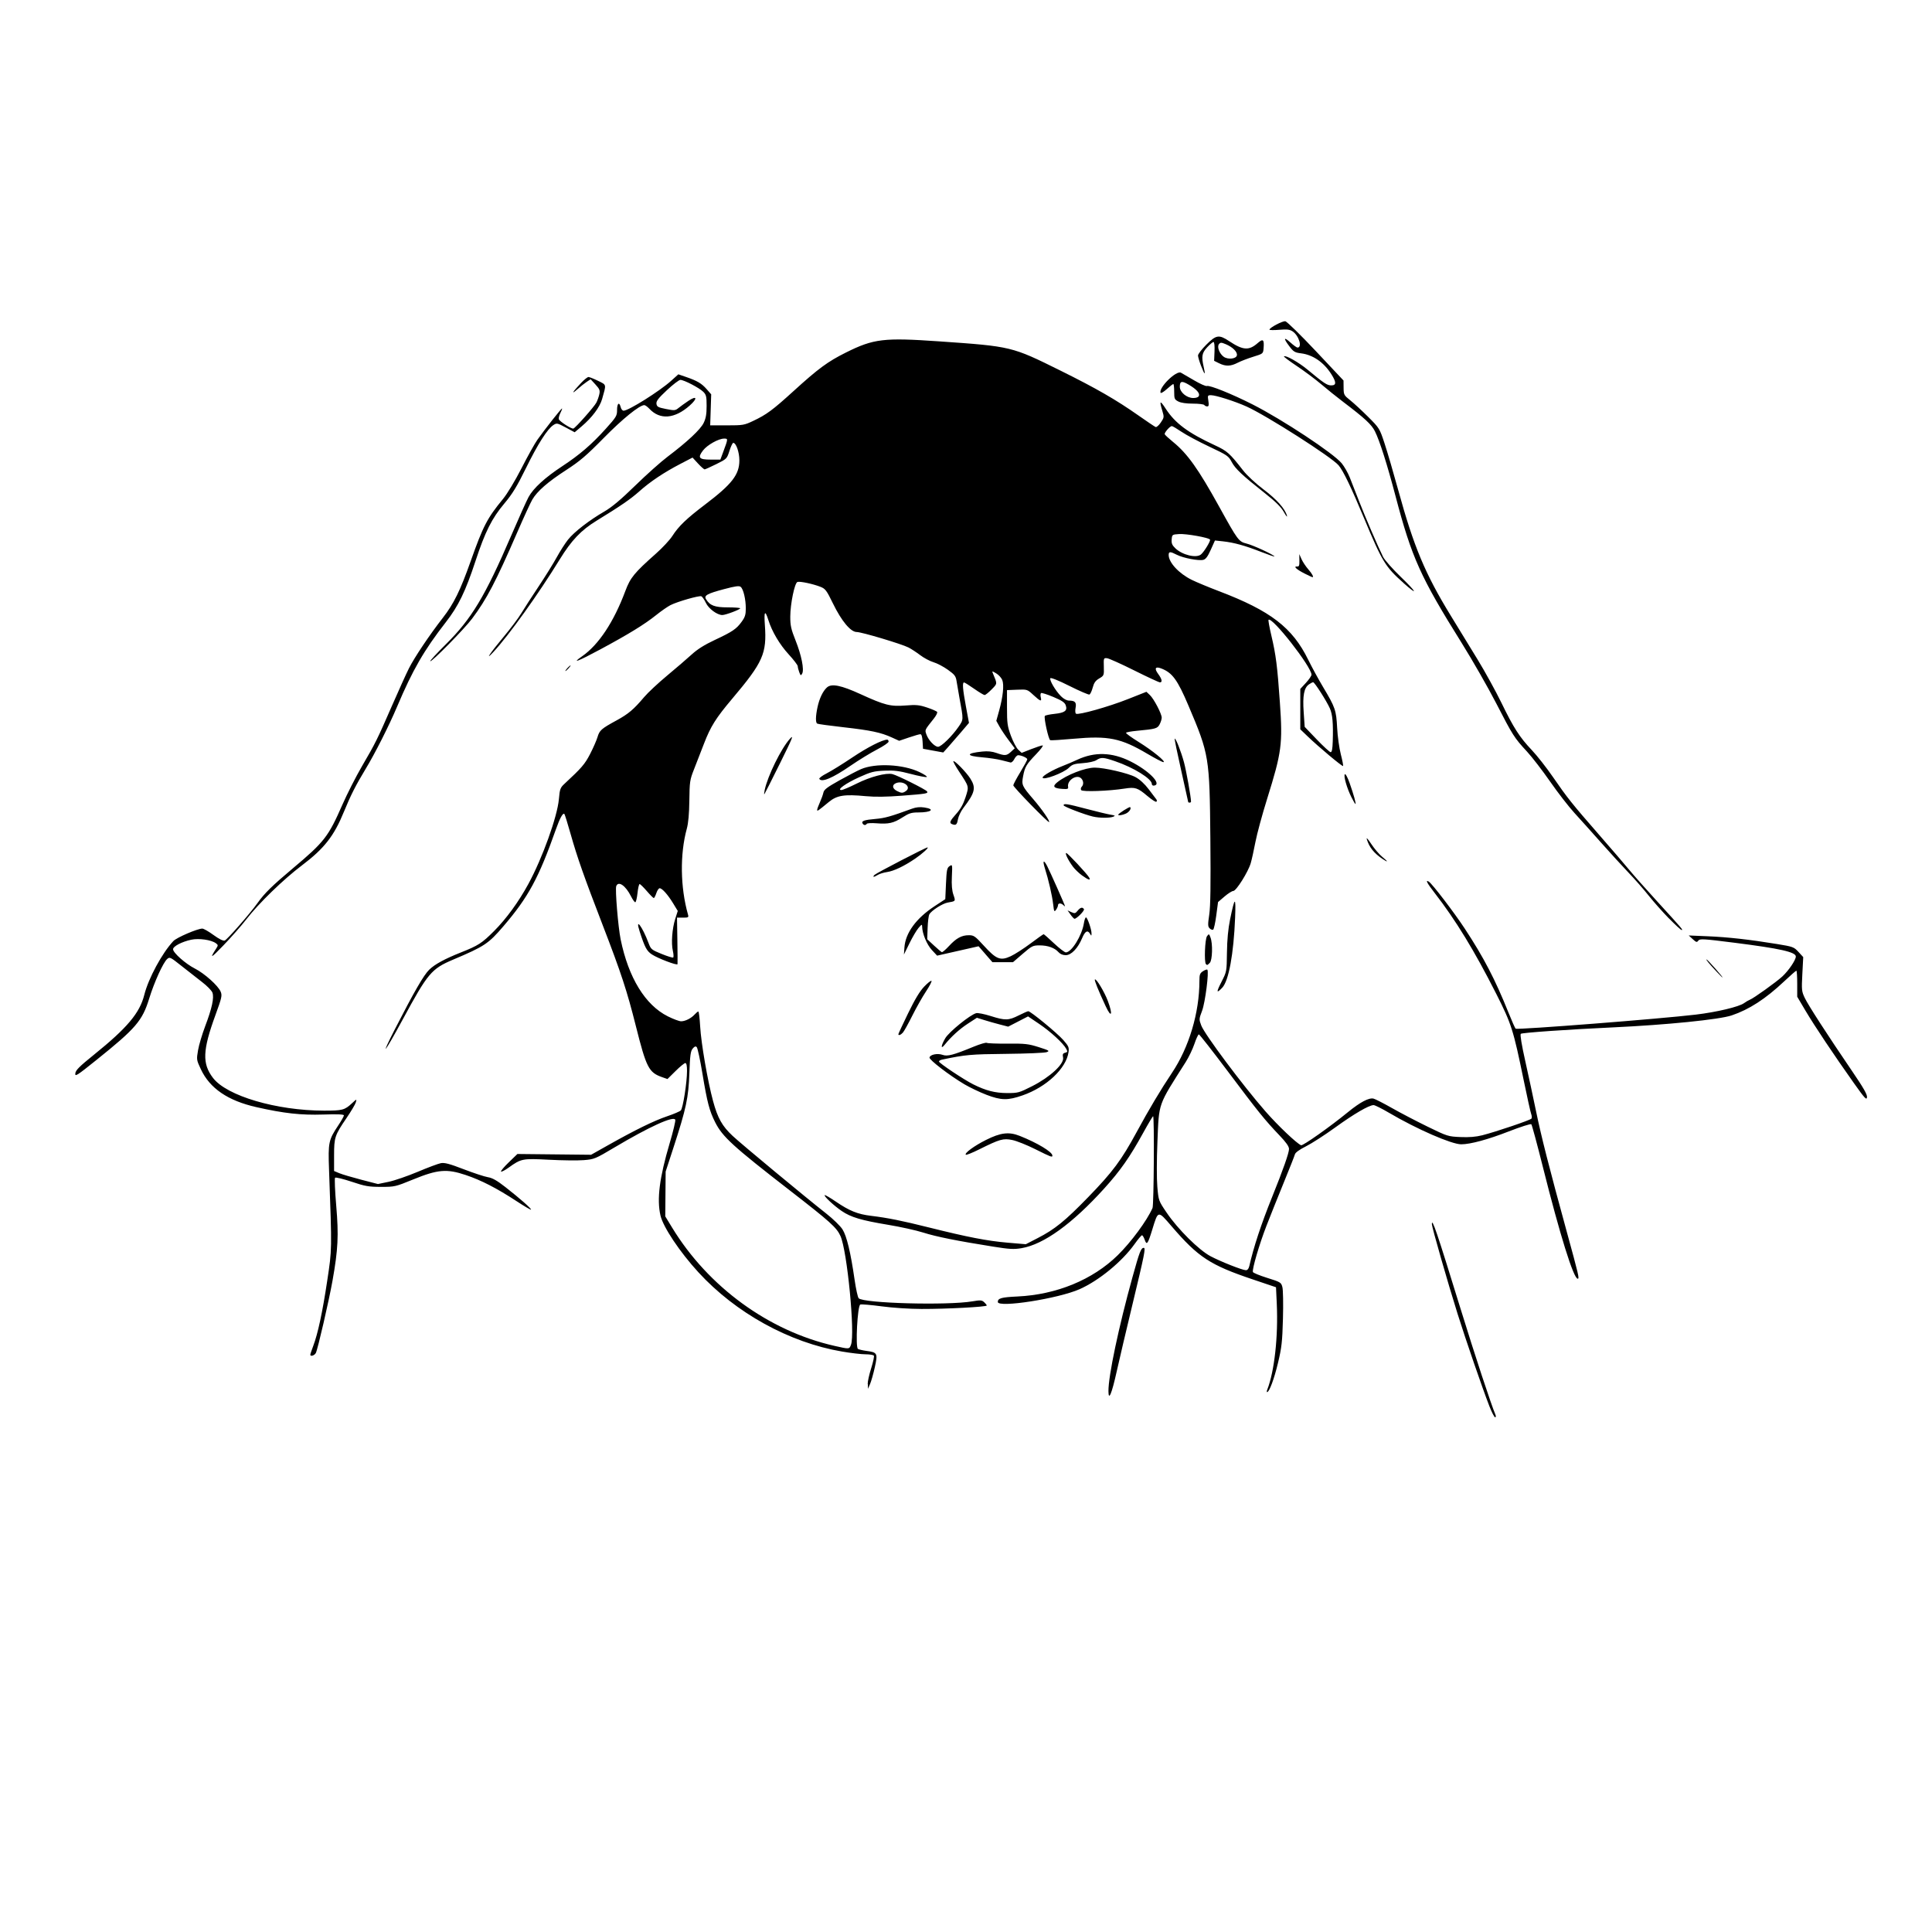<svg height='100px' width='100px'  fill="#000000" xmlns:dc="http://purl.org/dc/elements/1.1/" xmlns:cc="http://creativecommons.org/ns#" xmlns:rdf="http://www.w3.org/1999/02/22-rdf-syntax-ns#" xmlns:svg="http://www.w3.org/2000/svg" xmlns="http://www.w3.org/2000/svg" xmlns:sodipodi="http://sodipodi.sourceforge.net/DTD/sodipodi-0.dtd" xmlns:inkscape="http://www.inkscape.org/namespaces/inkscape" version="1.1" x="0px" y="0px" viewBox="0 0 100 100"><g transform="translate(0,-952.362)"><path d="m 77.081,1025.122 c -0.359,-0.927 -1.198,-3.364 -1.635,-4.751 -0.502,-1.595 -1.335,-4.5 -1.333,-4.648 0.006,-0.342 0.246,0.363 1.474,4.344 0.754,2.445 1.587,4.976 1.819,5.526 0.031,0.073 0.022,0.127 -0.02,0.127 -0.041,0 -0.178,-0.269 -0.306,-0.598 z m -19.708,-0.755 c -0.006,-0.783 0.529,-3.321 1.242,-5.894 0.367,-1.324 0.443,-1.522 0.586,-1.522 0.107,0 0.041,0.329 -0.592,2.959 -0.314,1.302 -0.678,2.85 -0.809,3.441 -0.258,1.16 -0.422,1.552 -0.427,1.016 z m 8.221,-0.078 c 0.37,-0.947 0.57,-2.747 0.492,-4.442 l -0.04,-0.857 -1.203,-0.406 c -2.208,-0.744 -2.817,-1.142 -4.196,-2.744 -0.721,-0.838 -0.697,-0.842 -1.007,0.17 -0.228,0.746 -0.286,0.823 -0.391,0.521 -0.044,-0.127 -0.107,-0.231 -0.14,-0.231 -0.032,0 -0.205,0.204 -0.382,0.453 -0.651,0.912 -1.843,1.891 -2.847,2.337 -1.101,0.489 -4.234,0.978 -4.234,0.661 0,-0.192 0.188,-0.244 1.015,-0.283 2.023,-0.094 3.896,-0.865 5.192,-2.135 0.696,-0.682 1.515,-1.794 1.802,-2.446 0.069,-0.157 0.098,-4.747 0.03,-4.747 -0.023,0 -0.251,0.381 -0.507,0.846 -0.702,1.275 -1.185,1.965 -2.024,2.893 -1.655,1.828 -3.129,2.893 -4.277,3.088 -0.4,0.068 -0.622,0.056 -1.485,-0.082 -1.86,-0.296 -2.931,-0.511 -3.606,-0.725 -0.368,-0.117 -1.186,-0.298 -1.817,-0.402 -1.39,-0.231 -1.927,-0.39 -2.403,-0.715 -0.405,-0.276 -0.933,-0.768 -0.88,-0.821 0.019,-0.019 0.275,0.13 0.569,0.33 0.713,0.486 1.132,0.656 1.83,0.741 0.877,0.107 1.587,0.25 3,0.603 1.996,0.499 3.011,0.695 4.05,0.785 l 0.96,0.082 0.608,-0.313 c 0.894,-0.46 1.42,-0.886 2.624,-2.126 1.266,-1.304 1.718,-1.912 2.506,-3.366 0.627,-1.158 1.253,-2.208 1.823,-3.058 0.889,-1.325 1.426,-3.121 1.426,-4.769 1.48e-4,-0.325 0.026,-0.396 0.184,-0.499 0.101,-0.066 0.202,-0.102 0.225,-0.079 0.095,0.095 -0.109,1.696 -0.27,2.123 -0.162,0.429 -0.163,0.451 -0.044,0.764 0.179,0.469 2.143,3.097 3.325,4.449 0.641,0.733 1.624,1.667 1.843,1.751 0.094,0.036 1.503,-0.96 2.42,-1.71 0.638,-0.522 1.094,-0.763 1.331,-0.703 0.092,0.023 0.523,0.244 0.958,0.491 0.435,0.247 1.262,0.678 1.838,0.959 1.025,0.5 1.061,0.511 1.703,0.539 0.456,0.02 0.8,-0.01 1.127,-0.092 0.717,-0.183 2.494,-0.785 2.548,-0.864 0.026,-0.038 0.02,-0.143 -0.015,-0.234 -0.035,-0.091 -0.212,-0.892 -0.395,-1.782 -0.529,-2.576 -0.629,-2.891 -1.415,-4.443 -1.126,-2.225 -2.098,-3.816 -3.181,-5.211 -0.404,-0.521 -0.505,-0.715 -0.306,-0.592 0.172,0.106 1.311,1.595 1.861,2.433 0.981,1.493 1.569,2.623 2.255,4.331 0.18,0.449 0.349,0.829 0.375,0.845 0.107,0.067 7.525,-0.513 9.321,-0.728 1.088,-0.13 2.24,-0.404 2.501,-0.594 0.1,-0.072 0.234,-0.151 0.299,-0.175 0.189,-0.07 1.378,-0.922 1.685,-1.207 0.328,-0.305 0.697,-0.851 0.697,-1.031 0,-0.232 -0.817,-0.415 -3.188,-0.715 -1.606,-0.203 -1.783,-0.213 -1.858,-0.11 -0.074,0.102 -0.107,0.093 -0.291,-0.075 l -0.207,-0.19 0.978,0.041 c 1.042,0.043 2.176,0.17 3.587,0.401 0.835,0.137 0.879,0.153 1.116,0.41 l 0.246,0.267 -0.046,0.877 c -0.043,0.827 -0.036,0.898 0.127,1.24 0.184,0.384 1.16,1.893 2.458,3.799 0.59,0.867 0.779,1.199 0.761,1.34 -0.02,0.162 -0.113,0.062 -0.676,-0.731 -1.027,-1.447 -2.043,-2.967 -2.508,-3.752 l -0.427,-0.721 0,-0.674 c 0,-0.371 -0.02,-0.674 -0.044,-0.674 -0.024,0 -0.309,0.249 -0.632,0.553 -0.966,0.909 -1.811,1.457 -2.718,1.762 -0.637,0.215 -3.38,0.491 -6.135,0.619 -2.345,0.109 -4.717,0.274 -4.779,0.334 -0.043,0.041 0.044,0.572 0.235,1.424 0.167,0.747 0.418,1.913 0.557,2.591 0.267,1.298 0.677,2.906 1.579,6.196 0.629,2.294 0.669,2.464 0.576,2.464 -0.214,0 -0.924,-2.276 -1.798,-5.761 -0.3,-1.196 -0.571,-2.201 -0.604,-2.234 -0.033,-0.033 -0.561,0.136 -1.174,0.374 -1.07,0.417 -1.982,0.664 -2.454,0.664 -0.501,0 -2.298,-0.784 -3.732,-1.628 -0.375,-0.221 -0.737,-0.401 -0.804,-0.401 -0.234,0 -1.017,0.456 -1.988,1.159 -0.538,0.389 -1.218,0.828 -1.512,0.975 -0.34,0.17 -0.548,0.321 -0.572,0.415 -0.021,0.081 -0.281,0.739 -0.577,1.462 -0.296,0.723 -0.7,1.732 -0.898,2.243 -0.369,0.952 -0.747,2.241 -0.699,2.385 0.015,0.045 0.349,0.181 0.743,0.305 0.693,0.217 0.719,0.233 0.783,0.477 0.037,0.139 0.05,0.872 0.029,1.63 -0.033,1.199 -0.066,1.495 -0.257,2.295 -0.198,0.83 -0.452,1.51 -0.563,1.51 -0.023,0 -0.02,-0.057 0.007,-0.127 z m -0.934,-6.377 c 0.229,-1.01 0.615,-2.181 1.189,-3.605 0.571,-1.417 0.87,-2.269 0.87,-2.475 0,-0.13 -0.147,-0.34 -0.494,-0.703 -0.76,-0.797 -1.097,-1.214 -2.659,-3.295 -0.797,-1.062 -1.478,-1.931 -1.513,-1.932 -0.035,-8e-4 -0.138,0.22 -0.229,0.49 -0.091,0.27 -0.294,0.694 -0.452,0.942 -1.459,2.297 -1.378,2.068 -1.464,4.136 -0.039,0.928 -0.04,1.907 -0.004,2.322 0.063,0.717 0.063,0.718 0.485,1.341 0.578,0.853 1.669,1.935 2.27,2.252 0.533,0.281 1.639,0.718 1.828,0.723 0.079,0 0.142,-0.071 0.171,-0.196 z m -19.748,6.091 c -0.004,-0.127 0.077,-0.495 0.179,-0.816 0.102,-0.322 0.165,-0.617 0.141,-0.656 -0.024,-0.039 -0.218,-0.071 -0.431,-0.071 -0.213,0 -0.763,-0.064 -1.222,-0.143 -2.727,-0.466 -5.499,-1.996 -7.43,-4.102 -0.963,-1.05 -1.825,-2.34 -1.963,-2.938 -0.195,-0.844 -0.053,-1.959 0.477,-3.746 0.181,-0.61 0.311,-1.155 0.289,-1.211 -0.082,-0.214 -1.341,0.36 -3.143,1.431 -1,0.595 -1.049,0.615 -1.594,0.659 -0.309,0.025 -1.116,0.016 -1.793,-0.02 -1.376,-0.072 -1.446,-0.059 -2.084,0.4 -0.198,0.142 -0.38,0.237 -0.405,0.212 -0.025,-0.025 0.155,-0.241 0.401,-0.478 l 0.447,-0.432 1.907,0.02 1.907,0.02 0.87,-0.49 c 1.409,-0.794 2.393,-1.276 3.057,-1.499 0.342,-0.115 0.665,-0.253 0.717,-0.306 0.111,-0.113 0.321,-1.454 0.321,-2.045 0,-0.272 -0.029,-0.407 -0.088,-0.407 -0.049,0 -0.277,0.186 -0.506,0.414 l -0.418,0.413 -0.273,-0.095 c -0.693,-0.242 -0.82,-0.488 -1.36,-2.635 -0.463,-1.841 -0.76,-2.746 -1.719,-5.234 -0.971,-2.52 -1.317,-3.503 -1.657,-4.705 -0.157,-0.555 -0.304,-1.028 -0.327,-1.051 -0.074,-0.073 -0.233,0.214 -0.433,0.781 -0.894,2.534 -1.431,3.525 -2.727,5.036 -0.773,0.901 -0.976,1.036 -2.594,1.721 -1.127,0.477 -1.314,0.699 -2.614,3.101 -0.951,1.757 -1.208,2.071 -0.392,0.479 0.985,-1.921 1.481,-2.78 1.765,-3.057 0.288,-0.281 0.798,-0.558 1.643,-0.894 0.9,-0.358 1.083,-0.476 1.714,-1.107 0.628,-0.628 1.277,-1.519 1.778,-2.443 0.725,-1.335 1.494,-3.473 1.576,-4.381 0.047,-0.528 0.072,-0.595 0.29,-0.797 0.894,-0.83 1.052,-1.014 1.325,-1.541 0.16,-0.31 0.333,-0.704 0.384,-0.876 0.105,-0.354 0.195,-0.433 0.987,-0.865 0.613,-0.335 0.882,-0.562 1.426,-1.205 0.194,-0.23 0.732,-0.733 1.196,-1.118 0.463,-0.385 1.034,-0.876 1.268,-1.09 0.295,-0.27 0.662,-0.501 1.192,-0.749 0.918,-0.43 1.12,-0.567 1.396,-0.948 0.171,-0.236 0.211,-0.365 0.211,-0.683 0,-0.475 -0.124,-1.001 -0.264,-1.117 -0.08,-0.067 -0.269,-0.041 -0.86,0.116 -0.875,0.232 -1.052,0.33 -0.936,0.519 0.203,0.331 0.449,0.425 1.123,0.425 0.356,0 0.647,0.022 0.647,0.049 0,0.063 -0.763,0.35 -0.927,0.348 -0.269,-0.003 -0.704,-0.325 -0.849,-0.629 -0.08,-0.167 -0.186,-0.321 -0.235,-0.342 -0.114,-0.047 -1.244,0.277 -1.6,0.459 -0.147,0.075 -0.478,0.305 -0.736,0.512 -0.606,0.485 -1.418,0.984 -2.886,1.774 -1.159,0.624 -1.539,0.769 -0.953,0.363 0.859,-0.596 1.641,-1.775 2.241,-3.381 0.259,-0.693 0.462,-0.94 1.588,-1.939 0.334,-0.296 0.713,-0.704 0.843,-0.906 0.326,-0.51 0.733,-0.9 1.702,-1.635 1.387,-1.051 1.769,-1.544 1.769,-2.282 0,-0.423 -0.169,-0.906 -0.317,-0.906 -0.036,0 -0.125,0.187 -0.197,0.414 -0.13,0.409 -0.139,0.418 -0.675,0.684 -0.299,0.148 -0.572,0.271 -0.606,0.274 -0.035,0.003 -0.19,-0.134 -0.346,-0.303 l -0.283,-0.308 -0.627,0.326 c -0.852,0.443 -1.564,0.919 -2.124,1.419 -0.451,0.403 -0.972,0.761 -2.21,1.519 -0.808,0.495 -1.304,1.016 -1.915,2.01 -1.098,1.786 -2.625,3.92 -3.423,4.781 -0.492,0.532 -0.173,0.053 0.511,-0.764 0.36,-0.43 0.776,-0.985 0.925,-1.232 0.149,-0.247 0.553,-0.873 0.898,-1.391 0.345,-0.518 0.767,-1.197 0.938,-1.51 0.171,-0.312 0.433,-0.722 0.583,-0.911 0.313,-0.395 1.096,-1.002 1.883,-1.457 0.384,-0.222 0.852,-0.615 1.594,-1.339 0.578,-0.563 1.328,-1.234 1.667,-1.489 1.031,-0.778 1.711,-1.415 1.876,-1.756 0.115,-0.238 0.153,-0.454 0.153,-0.876 0,-0.493 -0.021,-0.581 -0.172,-0.733 -0.203,-0.203 -0.999,-0.618 -1.185,-0.618 -0.071,0 -0.385,0.239 -0.697,0.532 -0.452,0.423 -0.562,0.567 -0.542,0.707 0.022,0.153 0.085,0.187 0.494,0.268 0.441,0.087 0.48,0.084 0.652,-0.056 0.101,-0.082 0.33,-0.247 0.509,-0.367 0.44,-0.294 0.485,-0.128 0.066,0.244 -0.78,0.692 -1.541,0.753 -2.089,0.166 -0.097,-0.103 -0.214,-0.188 -0.261,-0.188 -0.249,0 -1.123,0.708 -2.1,1.701 -0.897,0.912 -1.236,1.201 -1.94,1.657 -0.955,0.618 -1.503,1.096 -1.757,1.531 -0.094,0.161 -0.447,0.928 -0.784,1.706 -1.103,2.542 -1.578,3.449 -2.333,4.457 -0.4,0.534 -2.104,2.266 -2.167,2.203 -0.02,-0.02 0.34,-0.41 0.8,-0.866 1.342,-1.329 2.036,-2.483 3.398,-5.649 0.386,-0.897 0.787,-1.788 0.891,-1.981 0.247,-0.455 0.852,-1.01 1.735,-1.59 0.912,-0.6 1.525,-1.127 2.258,-1.94 0.551,-0.612 0.589,-0.674 0.589,-0.978 0,-0.35 0.114,-0.437 0.188,-0.143 0.025,0.1 0.092,0.181 0.149,0.181 0.259,0 1.864,-1.009 2.463,-1.548 l 0.372,-0.335 0.395,0.136 c 0.584,0.201 0.806,0.332 1.069,0.631 l 0.236,0.269 -0.026,0.803 -0.026,0.803 0.87,0 c 0.827,0 0.893,-0.011 1.357,-0.231 0.693,-0.328 1.006,-0.56 2.09,-1.546 1.285,-1.169 1.769,-1.525 2.713,-1.995 1.431,-0.713 1.956,-0.775 4.819,-0.576 3.751,0.261 3.754,0.262 6.275,1.511 1.859,0.921 2.879,1.508 4.052,2.332 0.438,0.308 0.835,0.574 0.881,0.592 0.046,0.018 0.166,-0.087 0.266,-0.234 0.174,-0.256 0.177,-0.281 0.08,-0.603 -0.164,-0.541 -0.122,-0.568 0.174,-0.112 0.49,0.754 1.156,1.249 2.548,1.894 0.637,0.295 0.763,0.408 1.465,1.309 0.194,0.249 0.646,0.669 1.047,0.972 0.69,0.521 1.117,1 1.215,1.362 0.027,0.1 -0.043,0.018 -0.154,-0.181 -0.147,-0.262 -0.413,-0.528 -0.964,-0.964 -1.204,-0.953 -1.554,-1.281 -1.741,-1.634 -0.165,-0.312 -0.228,-0.355 -1.169,-0.799 -0.547,-0.258 -1.19,-0.603 -1.43,-0.765 -0.239,-0.162 -0.464,-0.295 -0.499,-0.295 -0.098,0 -0.398,0.343 -0.369,0.422 0.014,0.038 0.207,0.216 0.428,0.396 0.744,0.604 1.313,1.401 2.392,3.355 0.965,1.746 1.01,1.807 1.419,1.909 0.338,0.084 1.381,0.565 1.443,0.665 0.017,0.027 -0.29,-0.077 -0.682,-0.231 -0.839,-0.329 -1.414,-0.488 -1.985,-0.55 l -0.415,-0.044 -0.215,0.479 c -0.159,0.354 -0.26,0.49 -0.389,0.523 -0.239,0.06 -1.035,-0.093 -1.367,-0.262 -0.346,-0.177 -0.424,-0.175 -0.424,0.009 0,0.39 0.528,0.96 1.196,1.289 0.239,0.118 0.875,0.382 1.413,0.587 2.665,1.014 3.798,1.884 4.612,3.544 0.189,0.385 0.538,1.025 0.775,1.422 0.627,1.048 0.677,1.194 0.724,2.104 0.022,0.438 0.108,1.055 0.19,1.371 0.082,0.315 0.134,0.589 0.116,0.607 -0.038,0.038 -1.265,-0.989 -1.833,-1.535 l -0.38,-0.365 0,-1.045 0,-1.045 0.29,-0.314 c 0.159,-0.173 0.29,-0.363 0.29,-0.422 0,-0.41 -2.044,-3.021 -2.224,-2.841 -0.021,0.021 0.046,0.39 0.148,0.821 0.234,0.993 0.309,1.577 0.44,3.465 0.15,2.144 0.093,2.569 -0.656,4.964 -0.256,0.817 -0.53,1.828 -0.61,2.247 -0.08,0.418 -0.189,0.914 -0.244,1.1 -0.132,0.452 -0.749,1.436 -0.902,1.437 -0.066,0 -0.27,0.129 -0.454,0.287 l -0.335,0.287 -0.092,0.693 c -0.05,0.381 -0.123,0.712 -0.162,0.736 -0.038,0.024 -0.12,-0.01 -0.18,-0.067 -0.096,-0.096 -0.099,-0.19 -0.021,-0.715 0.064,-0.437 0.08,-1.532 0.057,-3.938 -0.04,-4.222 -0.061,-4.347 -1.129,-6.865 -0.575,-1.356 -0.84,-1.717 -1.421,-1.938 -0.301,-0.114 -0.362,0.002 -0.151,0.287 0.198,0.268 0.232,0.434 0.091,0.436 -0.05,7.1e-4 -0.645,-0.276 -1.323,-0.614 -0.678,-0.339 -1.313,-0.624 -1.413,-0.635 -0.177,-0.019 -0.181,-0.01 -0.168,0.439 0.013,0.451 0.009,0.461 -0.238,0.607 -0.192,0.113 -0.272,0.225 -0.338,0.475 -0.048,0.18 -0.125,0.341 -0.17,0.358 -0.046,0.018 -0.509,-0.182 -1.03,-0.443 -0.562,-0.282 -0.965,-0.445 -0.992,-0.401 -0.059,0.096 0.267,0.649 0.551,0.933 0.137,0.137 0.298,0.224 0.417,0.225 0.313,0.002 0.392,0.09 0.337,0.379 -0.027,0.146 -0.017,0.275 0.024,0.3 0.127,0.078 1.686,-0.36 2.68,-0.754 l 0.963,-0.381 0.18,0.169 c 0.207,0.195 0.612,0.969 0.612,1.171 0,0.075 -0.047,0.229 -0.106,0.341 -0.114,0.221 -0.198,0.245 -1.182,0.338 -0.29,0.027 -0.541,0.073 -0.559,0.102 -0.018,0.029 0.277,0.243 0.655,0.477 0.711,0.44 1.444,1.037 1.279,1.043 -0.052,0.002 -0.425,-0.193 -0.83,-0.432 -1.371,-0.81 -2.02,-0.943 -3.823,-0.778 -0.618,0.056 -1.16,0.09 -1.204,0.074 -0.088,-0.031 -0.339,-1.159 -0.279,-1.255 0.02,-0.032 0.247,-0.081 0.504,-0.108 0.536,-0.057 0.676,-0.166 0.575,-0.447 -0.051,-0.144 -0.199,-0.243 -0.639,-0.428 -0.315,-0.132 -0.6,-0.223 -0.634,-0.202 -0.034,0.021 -0.042,0.118 -0.018,0.215 0.062,0.246 -0.014,0.222 -0.382,-0.116 -0.317,-0.292 -0.319,-0.293 -0.841,-0.272 l -0.524,0.021 0,0.906 c 0,0.813 0.021,0.962 0.203,1.459 0.112,0.304 0.283,0.627 0.38,0.718 l 0.176,0.165 0.492,-0.193 c 0.271,-0.106 0.537,-0.193 0.592,-0.193 0.055,0 -0.095,0.204 -0.334,0.453 -0.512,0.534 -0.583,0.655 -0.676,1.146 -0.084,0.445 -0.059,0.502 0.531,1.188 0.443,0.515 0.868,1.13 0.816,1.182 -0.046,0.046 -1.854,-1.809 -1.854,-1.903 0,-0.046 0.163,-0.353 0.362,-0.681 0.199,-0.328 0.362,-0.628 0.362,-0.666 0,-0.074 -0.306,-0.211 -0.472,-0.211 -0.055,0 -0.145,0.09 -0.199,0.199 -0.055,0.11 -0.144,0.189 -0.198,0.177 -0.054,-0.012 -0.266,-0.066 -0.47,-0.119 -0.204,-0.053 -0.655,-0.12 -1.002,-0.149 -0.849,-0.071 -0.841,-0.212 0.016,-0.299 0.277,-0.028 0.508,-0.005 0.731,0.074 0.438,0.154 0.526,0.147 0.752,-0.062 l 0.193,-0.179 -0.315,-0.419 c -0.173,-0.23 -0.388,-0.551 -0.477,-0.711 l -0.162,-0.292 0.147,-0.529 c 0.202,-0.73 0.263,-1.337 0.159,-1.589 -0.047,-0.113 -0.187,-0.265 -0.311,-0.338 -0.221,-0.131 -0.225,-0.131 -0.169,0.004 0.232,0.559 0.235,0.515 -0.068,0.826 -0.156,0.16 -0.32,0.291 -0.364,0.291 -0.044,0 -0.288,-0.147 -0.543,-0.326 -0.255,-0.179 -0.489,-0.326 -0.521,-0.326 -0.096,0 -0.068,0.349 0.098,1.246 l 0.157,0.847 -0.42,0.493 c -0.231,0.271 -0.53,0.616 -0.665,0.766 l -0.246,0.273 -0.524,-0.096 -0.524,-0.096 -0.022,-0.377 c -0.014,-0.245 -0.054,-0.377 -0.114,-0.377 -0.051,0 -0.319,0.077 -0.595,0.171 l -0.503,0.171 -0.377,-0.172 c -0.572,-0.261 -1.093,-0.371 -2.506,-0.53 -0.71,-0.08 -1.322,-0.164 -1.359,-0.187 -0.091,-0.056 -0.085,-0.378 0.014,-0.845 0.096,-0.454 0.279,-0.838 0.49,-1.028 0.236,-0.213 0.729,-0.115 1.74,0.348 1.25,0.572 1.551,0.648 2.33,0.586 0.552,-0.044 0.707,-0.029 1.116,0.107 0.261,0.087 0.494,0.189 0.518,0.228 0.024,0.038 -0.049,0.187 -0.162,0.33 -0.497,0.628 -0.479,0.588 -0.392,0.838 0.103,0.294 0.426,0.635 0.602,0.635 0.162,0 0.73,-0.555 1.06,-1.036 0.262,-0.382 0.261,-0.337 0.046,-1.5 -0.055,-0.299 -0.121,-0.682 -0.147,-0.852 -0.041,-0.271 -0.096,-0.344 -0.452,-0.599 -0.223,-0.16 -0.558,-0.336 -0.745,-0.391 -0.187,-0.056 -0.495,-0.22 -0.686,-0.365 -0.191,-0.145 -0.464,-0.324 -0.607,-0.397 -0.364,-0.185 -2.425,-0.801 -2.681,-0.801 -0.313,0 -0.788,-0.571 -1.228,-1.476 -0.329,-0.676 -0.393,-0.762 -0.641,-0.861 -0.389,-0.155 -1.078,-0.3 -1.2,-0.253 -0.145,0.056 -0.367,1.135 -0.369,1.793 -0.001,0.461 0.04,0.648 0.273,1.232 0.308,0.773 0.456,1.515 0.342,1.719 -0.065,0.116 -0.081,0.109 -0.15,-0.074 -0.043,-0.112 -0.078,-0.251 -0.078,-0.308 0,-0.057 -0.214,-0.337 -0.475,-0.622 -0.462,-0.503 -0.859,-1.174 -1.045,-1.765 -0.173,-0.549 -0.234,-0.464 -0.182,0.254 0.106,1.474 -0.091,1.92 -1.691,3.814 -0.846,1.002 -1.117,1.434 -1.461,2.327 -0.165,0.428 -0.4,1.033 -0.522,1.343 -0.208,0.528 -0.223,0.631 -0.235,1.594 -0.009,0.694 -0.052,1.172 -0.132,1.465 -0.361,1.319 -0.337,3.029 0.061,4.439 0.043,0.151 0.023,0.163 -0.261,0.163 l -0.307,0 0.019,1.178 c 0.01,0.648 0.014,1.201 0.008,1.23 -0.016,0.081 -1.019,-0.3 -1.327,-0.504 -0.269,-0.178 -0.364,-0.358 -0.636,-1.198 -0.244,-0.756 0.143,-0.247 0.464,0.611 0.121,0.322 0.153,0.349 0.672,0.56 0.3,0.122 0.57,0.206 0.601,0.188 0.031,-0.019 0.024,-0.173 -0.015,-0.343 -0.094,-0.405 -0.038,-1.149 0.123,-1.66 l 0.13,-0.409 -0.236,-0.388 c -0.275,-0.452 -0.572,-0.787 -0.7,-0.787 -0.049,0 -0.127,0.114 -0.173,0.254 -0.046,0.14 -0.106,0.254 -0.132,0.254 -0.027,0 -0.189,-0.163 -0.361,-0.362 -0.172,-0.199 -0.339,-0.362 -0.372,-0.362 -0.033,0 -0.083,0.212 -0.11,0.471 -0.028,0.259 -0.08,0.471 -0.116,0.471 -0.036,0 -0.135,-0.139 -0.22,-0.308 -0.28,-0.557 -0.653,-0.815 -0.764,-0.527 -0.064,0.167 0.097,2.116 0.228,2.758 0.405,1.982 1.273,3.397 2.44,3.981 0.282,0.141 0.592,0.257 0.688,0.257 0.217,0 0.523,-0.154 0.705,-0.355 0.076,-0.084 0.16,-0.152 0.188,-0.152 0.028,0 0.071,0.351 0.095,0.779 0.051,0.874 0.387,2.82 0.666,3.852 0.239,0.886 0.472,1.301 1.016,1.809 0.459,0.429 3.73,3.143 4.851,4.024 0.35,0.275 0.725,0.641 0.834,0.813 0.219,0.345 0.422,1.19 0.625,2.6 0.069,0.478 0.164,0.912 0.212,0.965 0.239,0.263 4.602,0.381 5.896,0.159 0.404,-0.069 0.479,-0.064 0.598,0.044 0.075,0.068 0.136,0.145 0.136,0.173 0,0.071 -2.088,0.182 -3.37,0.178 -0.628,0 -1.506,-0.059 -2.079,-0.136 -0.546,-0.073 -1.039,-0.115 -1.097,-0.093 -0.145,0.056 -0.259,2.213 -0.121,2.298 0.05,0.03 0.244,0.076 0.431,0.101 0.579,0.077 0.602,0.121 0.443,0.843 -0.075,0.34 -0.186,0.731 -0.246,0.87 l -0.109,0.251 -0.006,-0.232 z M 44.046,1021.97 c 0.221,-0.563 -0.196,-4.874 -0.545,-5.636 -0.2,-0.438 -0.53,-0.735 -2.617,-2.353 -2.953,-2.29 -3.486,-2.777 -3.865,-3.527 -0.3,-0.595 -0.412,-1.02 -0.66,-2.517 -0.118,-0.714 -0.251,-1.333 -0.296,-1.377 -0.059,-0.058 -0.116,-0.037 -0.211,0.079 -0.108,0.132 -0.137,0.348 -0.17,1.268 -0.046,1.274 -0.163,1.826 -0.818,3.837 l -0.41,1.258 -0.01,1.16 -0.01,1.159 0.353,0.579 c 1.877,3.078 5.005,5.355 8.409,6.125 0.773,0.175 0.759,0.175 0.85,-0.054 z m 24.937,-31.234 c 0.029,-0.945 -0.011,-1.396 -0.15,-1.71 -0.17,-0.383 -0.79,-1.352 -0.865,-1.352 -0.031,0 -0.128,0.05 -0.216,0.111 -0.257,0.18 -0.333,0.578 -0.274,1.434 l 0.052,0.764 0.627,0.655 c 0.345,0.36 0.668,0.656 0.718,0.657 0.063,10e-4 0.096,-0.166 0.108,-0.56 z m -6.821,-9.675 c 0.164,-0.137 0.509,-0.704 0.468,-0.77 -0.063,-0.102 -1.225,-0.31 -1.6,-0.286 -0.357,0.023 -0.363,0.027 -0.384,0.278 -0.017,0.203 0.022,0.296 0.191,0.459 0.363,0.348 1.082,0.521 1.324,0.319 z m -24.735,-5.29 c 0.264,-0.712 0.263,-0.707 0.053,-0.707 -0.288,0 -0.877,0.331 -1.093,0.614 -0.288,0.378 -0.209,0.473 0.395,0.473 l 0.504,0 0.141,-0.38 z M 16.063,1022.477 c 2.1e-5,-0.03 0.067,-0.231 0.149,-0.447 0.24,-0.633 0.48,-1.747 0.725,-3.376 0.249,-1.654 0.247,-1.521 0.094,-5.745 -0.051,-1.418 -0.026,-1.541 0.48,-2.3 0.159,-0.239 0.29,-0.47 0.29,-0.514 1.41e-4,-0.055 -0.322,-0.069 -1.069,-0.045 -1.164,0.037 -2.023,-0.058 -3.46,-0.382 -1.478,-0.334 -2.412,-0.971 -2.877,-1.965 -0.224,-0.478 -0.227,-0.498 -0.144,-0.981 0.046,-0.271 0.212,-0.828 0.367,-1.238 0.356,-0.938 0.474,-1.488 0.376,-1.746 -0.04,-0.105 -0.276,-0.347 -0.524,-0.537 -0.248,-0.19 -0.728,-0.566 -1.066,-0.835 -0.59,-0.469 -0.62,-0.484 -0.753,-0.364 -0.21,0.19 -0.667,1.196 -0.93,2.048 -0.355,1.151 -0.693,1.543 -2.735,3.181 -1.019,0.818 -1.109,0.874 -1.087,0.686 0.019,-0.164 0.212,-0.356 0.966,-0.964 1.719,-1.386 2.368,-2.157 2.603,-3.095 0.215,-0.857 0.92,-2.162 1.504,-2.786 0.17,-0.182 1.249,-0.646 1.5,-0.646 0.068,0 0.328,0.148 0.577,0.33 0.284,0.207 0.5,0.315 0.579,0.29 0.126,-0.04 1.314,-1.398 1.709,-1.953 0.352,-0.495 0.755,-0.891 1.818,-1.783 1.634,-1.373 1.839,-1.636 2.571,-3.306 0.243,-0.553 0.697,-1.446 1.011,-1.984 0.707,-1.213 0.783,-1.367 1.555,-3.136 0.344,-0.788 0.737,-1.656 0.874,-1.928 0.287,-0.569 1.061,-1.723 1.756,-2.617 0.567,-0.729 0.9,-1.405 1.439,-2.927 0.649,-1.831 0.854,-2.226 1.676,-3.226 0.219,-0.266 0.628,-0.946 0.96,-1.594 0.318,-0.622 0.686,-1.282 0.818,-1.467 0.399,-0.562 1.252,-1.644 1.277,-1.62 0.013,0.013 -0.028,0.122 -0.09,0.242 -0.062,0.121 -0.097,0.262 -0.077,0.315 0.046,0.12 0.663,0.514 0.754,0.482 0.116,-0.042 1.082,-1.133 1.19,-1.345 0.056,-0.11 0.125,-0.305 0.152,-0.432 0.043,-0.198 0.014,-0.27 -0.2,-0.503 l -0.249,-0.272 -0.196,0.129 c -0.108,0.071 -0.332,0.248 -0.498,0.395 -0.34,0.3 -0.24,0.132 0.198,-0.332 0.16,-0.169 0.332,-0.308 0.383,-0.308 0.051,0 0.274,0.089 0.496,0.198 0.448,0.22 0.433,0.155 0.21,0.943 -0.12,0.424 -0.526,0.964 -1.07,1.423 l -0.35,0.296 -0.46,-0.246 c -0.442,-0.236 -0.467,-0.241 -0.642,-0.127 -0.311,0.204 -0.805,0.98 -1.42,2.231 -0.469,0.954 -0.7,1.332 -1.118,1.829 -0.648,0.77 -0.994,1.46 -1.495,2.983 -0.515,1.565 -0.883,2.325 -1.527,3.152 -1.137,1.46 -1.723,2.476 -2.531,4.384 -0.42,0.993 -1.141,2.418 -1.627,3.22 -0.503,0.83 -0.779,1.373 -1.122,2.213 -0.514,1.26 -1.022,1.908 -2.177,2.78 -0.963,0.727 -2.241,1.968 -2.884,2.802 -0.246,0.319 -0.778,0.922 -1.181,1.341 -0.659,0.684 -0.727,0.713 -0.367,0.154 0.101,-0.157 0.1,-0.18 -0.021,-0.269 -0.241,-0.176 -0.879,-0.267 -1.277,-0.181 -0.485,0.104 -0.938,0.342 -0.938,0.493 0,0.181 0.647,0.755 1.125,0.997 0.498,0.252 1.211,0.89 1.339,1.199 0.083,0.2 0.058,0.308 -0.272,1.214 -0.664,1.82 -0.691,2.509 -0.125,3.25 0.71,0.931 3.286,1.69 5.747,1.694 0.956,0 1.066,-0.028 1.453,-0.388 0.239,-0.223 0.243,-0.223 0.194,-0.046 -0.027,0.1 -0.246,0.468 -0.485,0.819 -0.606,0.889 -0.642,0.996 -0.642,1.936 l 0,0.803 0.27,0.113 c 0.148,0.062 0.659,0.213 1.135,0.337 l 0.865,0.224 0.55,-0.114 c 0.303,-0.063 0.98,-0.296 1.506,-0.517 0.526,-0.222 1.066,-0.424 1.201,-0.449 0.192,-0.036 0.448,0.032 1.182,0.314 0.515,0.198 1.079,0.384 1.253,0.412 0.234,0.038 0.47,0.172 0.906,0.513 0.759,0.594 1.365,1.127 1.325,1.167 -0.017,0.017 -0.357,-0.183 -0.755,-0.444 -1.015,-0.665 -1.824,-1.081 -2.626,-1.349 -0.981,-0.329 -1.445,-0.289 -2.718,0.23 -0.923,0.377 -0.957,0.385 -1.667,0.384 -0.64,-7e-4 -0.818,-0.032 -1.52,-0.267 -0.438,-0.146 -0.823,-0.239 -0.855,-0.206 -0.033,0.033 -0.006,0.688 0.06,1.456 0.131,1.528 0.095,2.256 -0.194,3.879 -0.186,1.043 -0.766,3.556 -0.862,3.736 -0.072,0.135 -0.288,0.199 -0.288,0.086 z m 37.52,-10.635 c -0.429,-0.214 -0.962,-0.427 -1.186,-0.473 -0.47,-0.097 -0.645,-0.047 -1.72,0.488 -0.353,0.176 -0.663,0.299 -0.688,0.274 -0.08,-0.081 0.438,-0.461 1.04,-0.763 0.765,-0.384 1.192,-0.435 1.754,-0.212 0.916,0.364 1.688,0.83 1.688,1.019 0,0.103 -0.058,0.081 -0.889,-0.333 z m -2.528,-2.816 c -0.344,-0.131 -0.857,-0.376 -1.14,-0.543 -0.776,-0.461 -1.825,-1.265 -1.804,-1.383 0.028,-0.154 0.414,-0.233 0.676,-0.139 0.252,0.091 0.548,0.013 1.61,-0.423 0.33,-0.136 0.635,-0.225 0.678,-0.198 0.043,0.026 0.533,0.045 1.088,0.041 0.898,-0.01 1.076,0.014 1.604,0.181 0.538,0.171 0.577,0.195 0.413,0.258 -0.1,0.039 -1.045,0.079 -2.102,0.09 -1.841,0.019 -2.097,0.042 -3.315,0.297 -0.09,0.018 -0.163,0.063 -0.163,0.098 0,0.081 1.295,0.943 1.775,1.183 0.654,0.326 1.128,0.448 1.749,0.451 0.566,0 0.618,-0.011 1.303,-0.358 0.925,-0.469 1.664,-1.152 1.598,-1.48 -0.034,-0.169 -0.014,-0.217 0.105,-0.248 0.129,-0.034 0.136,-0.059 0.058,-0.204 -0.155,-0.289 -0.808,-0.89 -1.402,-1.291 l -0.574,-0.387 -0.514,0.265 -0.514,0.265 -0.434,-0.112 c -0.239,-0.061 -0.603,-0.165 -0.81,-0.23 l -0.376,-0.117 -0.467,0.304 c -0.436,0.284 -0.861,0.671 -1.204,1.096 -0.212,0.263 -0.188,0.04 0.036,-0.343 0.191,-0.326 1.285,-1.212 1.598,-1.295 0.085,-0.023 0.421,0.043 0.747,0.146 0.755,0.239 0.928,0.235 1.454,-0.03 0.237,-0.12 0.46,-0.217 0.496,-0.217 0.121,0 1.493,1.127 1.809,1.487 0.28,0.319 0.308,0.384 0.274,0.632 -0.118,0.842 -1.142,1.806 -2.373,2.235 -0.776,0.27 -1.105,0.265 -1.882,-0.031 z m -4.555,-3.135 c 0,-0.025 0.227,-0.512 0.504,-1.083 0.352,-0.724 0.604,-1.142 0.833,-1.381 0.181,-0.189 0.35,-0.322 0.377,-0.295 0.026,0.026 -0.102,0.273 -0.285,0.548 -0.183,0.275 -0.501,0.838 -0.708,1.251 -0.206,0.413 -0.425,0.807 -0.487,0.877 -0.111,0.125 -0.235,0.169 -0.235,0.082 z m 10.733,-1.441 c -0.381,-0.817 -0.598,-1.354 -0.562,-1.39 0.067,-0.067 0.493,0.639 0.67,1.11 0.269,0.714 0.19,0.918 -0.108,0.28 z m 5.996,-1.278 c 0.264,-0.515 0.265,-0.52 0.278,-1.504 0.009,-0.672 0.061,-1.222 0.163,-1.724 0.244,-1.19 0.304,-1.209 0.259,-0.081 -0.075,1.879 -0.332,3.274 -0.668,3.625 -0.307,0.32 -0.315,0.237 -0.031,-0.316 z m 25.624,-0.516 c -0.383,-0.407 -0.569,-0.634 -0.522,-0.634 0.021,0 0.225,0.212 0.452,0.471 0.466,0.531 0.509,0.63 0.07,0.163 z m -26.434,-0.393 c -0.098,-0.098 -0.052,-1.296 0.055,-1.442 0.1,-0.136 0.106,-0.133 0.181,0.064 0.123,0.322 0.099,1.177 -0.036,1.313 -0.13,0.13 -0.134,0.131 -0.2,0.066 z m -11.408,-0.51 -0.36,-0.413 -1.073,0.243 -1.073,0.243 -0.272,-0.292 c -0.259,-0.278 -0.497,-0.849 -0.503,-1.21 -0.002,-0.135 -0.021,-0.128 -0.188,0.068 -0.102,0.12 -0.314,0.478 -0.47,0.797 l -0.285,0.58 0.026,-0.37 c 0.054,-0.75 0.608,-1.508 1.561,-2.133 l 0.554,-0.364 0.036,-0.805 c 0.032,-0.709 0.054,-0.817 0.185,-0.904 0.147,-0.098 0.149,-0.091 0.12,0.535 -0.021,0.443 0.004,0.728 0.08,0.947 0.118,0.339 0.123,0.332 -0.298,0.404 -0.269,0.047 -0.847,0.418 -0.95,0.611 -0.037,0.07 -0.077,0.388 -0.088,0.707 l -0.02,0.58 0.348,0.323 c 0.192,0.178 0.375,0.333 0.407,0.345 0.033,0.012 0.198,-0.129 0.369,-0.314 0.377,-0.409 0.657,-0.562 1.029,-0.562 0.259,0 0.323,0.044 0.783,0.548 0.641,0.703 0.852,0.785 1.385,0.539 0.209,-0.097 0.67,-0.393 1.024,-0.658 0.354,-0.265 0.66,-0.482 0.68,-0.482 0.02,0 0.261,0.212 0.536,0.471 0.275,0.259 0.551,0.471 0.614,0.471 0.294,0 0.832,-0.867 0.933,-1.504 0.027,-0.169 0.076,-0.308 0.108,-0.308 0.074,0 0.291,0.625 0.288,0.828 -0.002,0.137 -0.009,0.139 -0.076,0.023 -0.125,-0.214 -0.258,-0.142 -0.41,0.222 -0.219,0.526 -0.562,0.883 -0.849,0.883 -0.149,0 -0.286,-0.057 -0.373,-0.155 -0.201,-0.225 -0.553,-0.352 -0.977,-0.352 -0.351,0 -0.401,0.025 -0.876,0.435 l -0.504,0.435 -0.532,0 -0.532,0 -0.36,-0.413 z m 35.375,-1.851 c -0.322,-0.329 -0.792,-0.859 -1.046,-1.178 -0.253,-0.319 -0.725,-0.857 -1.049,-1.196 -0.324,-0.339 -0.964,-1.04 -1.424,-1.558 -0.459,-0.518 -1.077,-1.206 -1.372,-1.528 -0.295,-0.322 -0.863,-1.054 -1.261,-1.627 -0.399,-0.573 -0.937,-1.271 -1.197,-1.552 -0.66,-0.714 -0.732,-0.827 -1.594,-2.5 -0.422,-0.819 -1.226,-2.223 -1.786,-3.12 -2.135,-3.415 -2.585,-4.415 -3.426,-7.609 -0.43,-1.631 -0.82,-2.861 -1.065,-3.349 -0.175,-0.351 -0.522,-0.672 -1.637,-1.517 -0.33,-0.25 -0.844,-0.663 -1.143,-0.918 -0.299,-0.255 -0.863,-0.676 -1.253,-0.936 -0.39,-0.26 -0.694,-0.488 -0.676,-0.506 0.079,-0.079 0.76,0.304 1.221,0.687 0.855,0.71 1.013,0.814 1.227,0.814 0.27,0 0.271,-0.161 0.002,-0.584 -0.389,-0.612 -0.952,-0.999 -1.564,-1.075 -0.319,-0.039 -0.39,-0.081 -0.601,-0.358 -0.325,-0.426 -0.301,-0.52 0.051,-0.202 0.16,0.144 0.324,0.262 0.365,0.262 0.263,0 0.073,-0.625 -0.256,-0.84 -0.149,-0.098 -0.289,-0.114 -0.691,-0.08 -0.277,0.023 -0.504,0.019 -0.504,-0.008 0,-0.099 0.673,-0.455 0.819,-0.434 0.083,0.012 0.784,0.697 1.581,1.544 l 1.433,1.522 0.004,0.377 c 0.004,0.361 0.019,0.388 0.348,0.651 0.189,0.151 0.607,0.537 0.929,0.859 0.577,0.577 0.588,0.595 0.846,1.378 0.144,0.436 0.46,1.515 0.702,2.397 0.804,2.929 1.392,4.337 2.713,6.495 0.384,0.628 1.013,1.655 1.397,2.283 0.384,0.628 0.936,1.631 1.227,2.228 0.64,1.316 0.951,1.8 1.582,2.464 0.265,0.279 0.751,0.897 1.079,1.373 0.759,1.102 0.995,1.397 2.411,3.02 0.639,0.732 1.336,1.544 1.549,1.803 0.213,0.259 0.864,0.993 1.447,1.632 1.305,1.429 1.352,1.484 1.268,1.484 -0.037,0 -0.33,-0.269 -0.652,-0.598 z m -30.973,-0.2 -0.156,-0.218 0.195,0.089 c 0.173,0.079 0.21,0.071 0.325,-0.071 0.142,-0.176 0.253,-0.203 0.328,-0.082 0.044,0.071 -0.368,0.491 -0.488,0.498 -0.027,0 -0.119,-0.095 -0.205,-0.215 z m -0.903,-0.544 c -0.05,-0.441 -0.235,-1.245 -0.43,-1.864 -0.125,-0.396 -0.061,-0.454 0.119,-0.109 0.145,0.278 0.925,2.031 0.925,2.079 0,0.018 -0.039,-0.007 -0.087,-0.054 -0.115,-0.115 -0.275,-0.111 -0.275,0.008 0,0.052 -0.046,0.157 -0.101,0.234 -0.092,0.126 -0.106,0.1 -0.15,-0.294 z m 1.502,-1.479 c -0.161,-0.117 -0.374,-0.321 -0.473,-0.453 -0.245,-0.327 -0.434,-0.712 -0.349,-0.712 0.071,0 1.081,1.082 1.187,1.272 0.092,0.164 -0.046,0.124 -0.365,-0.108 z m -10.741,-0.037 c 0.098,-0.096 2.646,-1.417 2.735,-1.417 0.093,0 -0.269,0.329 -0.636,0.579 -0.578,0.393 -1.103,0.643 -1.462,0.696 -0.173,0.025 -0.386,0.092 -0.474,0.147 -0.209,0.131 -0.298,0.128 -0.163,-0.007 z m 26.302,-0.812 c -0.457,-0.306 -0.706,-0.617 -0.83,-1.04 -0.029,-0.1 0.075,0.015 0.232,0.255 0.157,0.24 0.413,0.54 0.57,0.668 0.306,0.249 0.321,0.313 0.029,0.117 z m -26.925,-1.845 c -0.079,-0.128 0.086,-0.186 0.666,-0.235 0.483,-0.041 0.782,-0.125 1.892,-0.531 0.21,-0.077 0.411,-0.097 0.634,-0.063 0.58,0.087 0.371,0.258 -0.316,0.258 -0.349,0 -0.474,0.04 -0.806,0.253 -0.464,0.299 -0.723,0.358 -1.349,0.308 -0.256,-0.021 -0.483,-0.008 -0.505,0.027 -0.055,0.088 -0.157,0.081 -0.217,-0.016 z m 4.625,0.033 c -0.15,-0.061 -0.105,-0.168 0.225,-0.536 0.222,-0.247 0.364,-0.501 0.478,-0.855 0.183,-0.57 0.195,-0.525 -0.34,-1.338 -0.179,-0.271 -0.309,-0.509 -0.29,-0.528 0.057,-0.057 0.676,0.578 0.88,0.902 0.302,0.479 0.243,0.726 -0.368,1.527 -0.126,0.166 -0.251,0.43 -0.278,0.588 -0.046,0.274 -0.106,0.321 -0.308,0.239 z m 7.299,-0.39 c -0.459,-0.109 -1.52,-0.517 -1.52,-0.584 0,-0.107 0.182,-0.079 1.185,0.186 0.524,0.139 1.084,0.273 1.243,0.299 0.239,0.038 0.264,0.057 0.145,0.105 -0.185,0.075 -0.723,0.072 -1.053,-0.007 z m 1.306,-0.096 c 0,-0.056 0.584,-0.428 0.619,-0.393 0.073,0.073 -0.051,0.257 -0.228,0.337 -0.174,0.079 -0.391,0.11 -0.391,0.056 z M 42.297,994.279 c 0,-0.044 0.063,-0.219 0.141,-0.389 0.077,-0.17 0.159,-0.397 0.181,-0.503 0.032,-0.156 0.192,-0.277 0.833,-0.635 0.436,-0.243 0.937,-0.504 1.113,-0.579 0.753,-0.323 2.179,-0.253 3.022,0.149 0.259,0.123 0.43,0.24 0.379,0.258 -0.051,0.019 -0.423,-0.053 -0.829,-0.16 -0.595,-0.157 -0.856,-0.189 -1.358,-0.168 -0.546,0.024 -0.704,0.064 -1.309,0.339 -0.697,0.316 -1.179,0.663 -0.921,0.663 0.07,0 0.424,-0.15 0.788,-0.332 0.702,-0.353 1.526,-0.571 1.855,-0.492 0.26,0.063 1.732,0.798 1.792,0.895 0.067,0.109 -0.021,0.124 -1.306,0.223 -0.799,0.062 -1.383,0.069 -1.87,0.023 -1.104,-0.105 -1.489,-0.044 -1.909,0.303 -0.569,0.469 -0.603,0.492 -0.603,0.407 z m 4.6,-0.979 c 0.288,-0.211 -0.137,-0.549 -0.51,-0.407 -0.23,0.088 -0.21,0.284 0.042,0.412 0.231,0.117 0.303,0.116 0.468,-0.005 z m 23.057,0.334 c -0.236,-0.465 -0.424,-1.118 -0.345,-1.197 0.036,-0.036 0.144,0.163 0.251,0.467 0.207,0.586 0.342,1.074 0.297,1.074 -0.016,0 -0.108,-0.155 -0.203,-0.344 z m -10.557,-0.064 c -0.509,-0.434 -0.638,-0.477 -1.18,-0.392 -0.822,0.13 -2.195,0.178 -2.256,0.079 -0.03,-0.049 -0.019,-0.125 0.026,-0.17 0.112,-0.112 0.101,-0.311 -0.024,-0.436 -0.229,-0.229 -0.737,0.095 -0.679,0.433 0.02,0.115 -0.021,0.13 -0.303,0.111 -0.446,-0.029 -0.523,-0.129 -0.26,-0.34 0.477,-0.384 1.442,-0.761 1.945,-0.761 0.492,0 1.74,0.291 2.109,0.492 0.224,0.122 0.474,0.352 0.683,0.629 0.182,0.24 0.359,0.475 0.394,0.521 0.037,0.049 0.036,0.101 -0.001,0.124 -0.036,0.022 -0.24,-0.109 -0.453,-0.291 z m 2.105,0.308 c 0,-0.015 -0.164,-0.754 -0.364,-1.641 -0.2,-0.887 -0.352,-1.625 -0.336,-1.641 0.049,-0.049 0.325,0.652 0.479,1.215 0.118,0.432 0.364,1.802 0.366,2.041 2.12e-4,0.03 -0.032,0.054 -0.072,0.054 -0.04,0 -0.072,-0.013 -0.072,-0.028 z m -21.922,-0.624 c 0.152,-0.725 0.849,-2.143 1.299,-2.645 0.225,-0.25 0.154,-0.075 -0.51,1.268 -0.424,0.857 -0.787,1.574 -0.806,1.594 -0.02,0.02 -0.012,-0.078 0.017,-0.217 z m 20.038,-0.316 c 0,-0.266 -0.945,-0.85 -1.9,-1.175 -0.611,-0.208 -0.727,-0.215 -0.967,-0.057 -0.105,0.069 -0.4,0.134 -0.702,0.156 -0.447,0.032 -0.55,0.066 -0.723,0.239 -0.269,0.269 -1.36,0.675 -1.36,0.506 0,-0.093 0.519,-0.395 1.016,-0.589 0.219,-0.085 0.572,-0.236 0.785,-0.335 0.892,-0.413 1.788,-0.387 2.728,0.079 0.957,0.475 1.659,1.182 1.25,1.261 -0.075,0.015 -0.127,-0.02 -0.127,-0.085 z m -17.21,-0.261 c -0.024,-0.038 0.145,-0.166 0.376,-0.283 0.231,-0.117 0.831,-0.489 1.334,-0.827 0.785,-0.527 1.558,-0.921 1.806,-0.921 0.038,0 0.07,0.045 0.07,0.101 0,0.055 -0.269,0.239 -0.598,0.409 -0.329,0.17 -0.95,0.55 -1.38,0.846 -0.925,0.636 -1.487,0.872 -1.608,0.676 z m -13.046,-5.728 c 0.072,-0.08 0.147,-0.145 0.167,-0.145 0.02,0 -0.023,0.065 -0.095,0.145 -0.072,0.08 -0.147,0.145 -0.167,0.145 -0.02,0 0.023,-0.065 0.095,-0.145 z m 43.292,-4.406 c -0.952,-0.845 -1.108,-1.101 -2.046,-3.348 -0.675,-1.62 -1.082,-2.465 -1.323,-2.749 -0.362,-0.427 -3.733,-2.58 -4.767,-3.044 -0.601,-0.27 -1.588,-0.584 -1.834,-0.584 -0.177,0 -0.184,0.015 -0.14,0.29 0.036,0.226 0.023,0.29 -0.059,0.29 -0.058,0 -0.125,-0.033 -0.15,-0.072 -0.025,-0.04 -0.289,-0.072 -0.588,-0.072 -0.345,0 -0.621,-0.04 -0.757,-0.111 -0.197,-0.102 -0.214,-0.141 -0.214,-0.507 0,-0.218 -0.021,-0.397 -0.046,-0.397 -0.025,0 -0.178,0.12 -0.34,0.266 -0.162,0.146 -0.307,0.23 -0.321,0.186 -0.092,-0.276 0.816,-1.167 1.057,-1.038 0.067,0.036 0.374,0.214 0.682,0.396 0.308,0.182 0.605,0.314 0.66,0.293 0.141,-0.054 1.295,0.411 2.366,0.954 1.536,0.778 4.189,2.53 4.611,3.045 0.136,0.166 0.323,0.493 0.416,0.727 0.093,0.234 0.308,0.784 0.479,1.223 0.318,0.82 0.993,2.385 1.25,2.899 0.08,0.159 0.491,0.624 0.915,1.033 0.828,0.798 0.927,1.014 0.148,0.323 z m -10.598,-9.692 c 0.055,-0.143 -0.131,-0.346 -0.53,-0.58 -0.359,-0.21 -0.459,-0.187 -0.459,0.11 0,0.282 0.359,0.582 0.696,0.582 0.158,0 0.266,-0.041 0.293,-0.111 z m 5.481,9.203 c -0.42,-0.21 -0.614,-0.386 -0.403,-0.369 0.107,0.009 0.128,-0.045 0.123,-0.316 l -0.006,-0.326 0.116,0.261 c 0.064,0.144 0.222,0.381 0.351,0.528 0.2,0.227 0.293,0.407 0.212,0.407 -0.012,0 -0.189,-0.083 -0.393,-0.185 z m -5.367,-10.747 c -0.089,-0.229 -0.161,-0.474 -0.161,-0.545 0,-0.071 0.193,-0.323 0.429,-0.559 0.512,-0.512 0.656,-0.534 1.189,-0.18 0.712,0.473 1.018,0.493 1.467,0.1 0.283,-0.249 0.347,-0.192 0.308,0.273 -0.023,0.272 -0.028,0.275 -0.53,0.43 -0.279,0.086 -0.645,0.227 -0.812,0.313 -0.364,0.188 -0.621,0.194 -0.963,0.025 l -0.254,-0.126 0.02,-0.487 c 0.012,-0.292 -0.009,-0.487 -0.053,-0.487 -0.04,0 -0.187,0.122 -0.326,0.272 -0.274,0.295 -0.306,0.476 -0.18,1.024 0.104,0.45 0.054,0.43 -0.133,-0.053 z m 1.853,-0.557 c 0.026,-0.179 -0.22,-0.422 -0.577,-0.572 -0.232,-0.097 -0.274,-0.097 -0.352,-0.004 -0.113,0.136 0.023,0.497 0.247,0.656 0.224,0.158 0.655,0.107 0.681,-0.081 z" style="" fill="#000000"></path></g></svg>